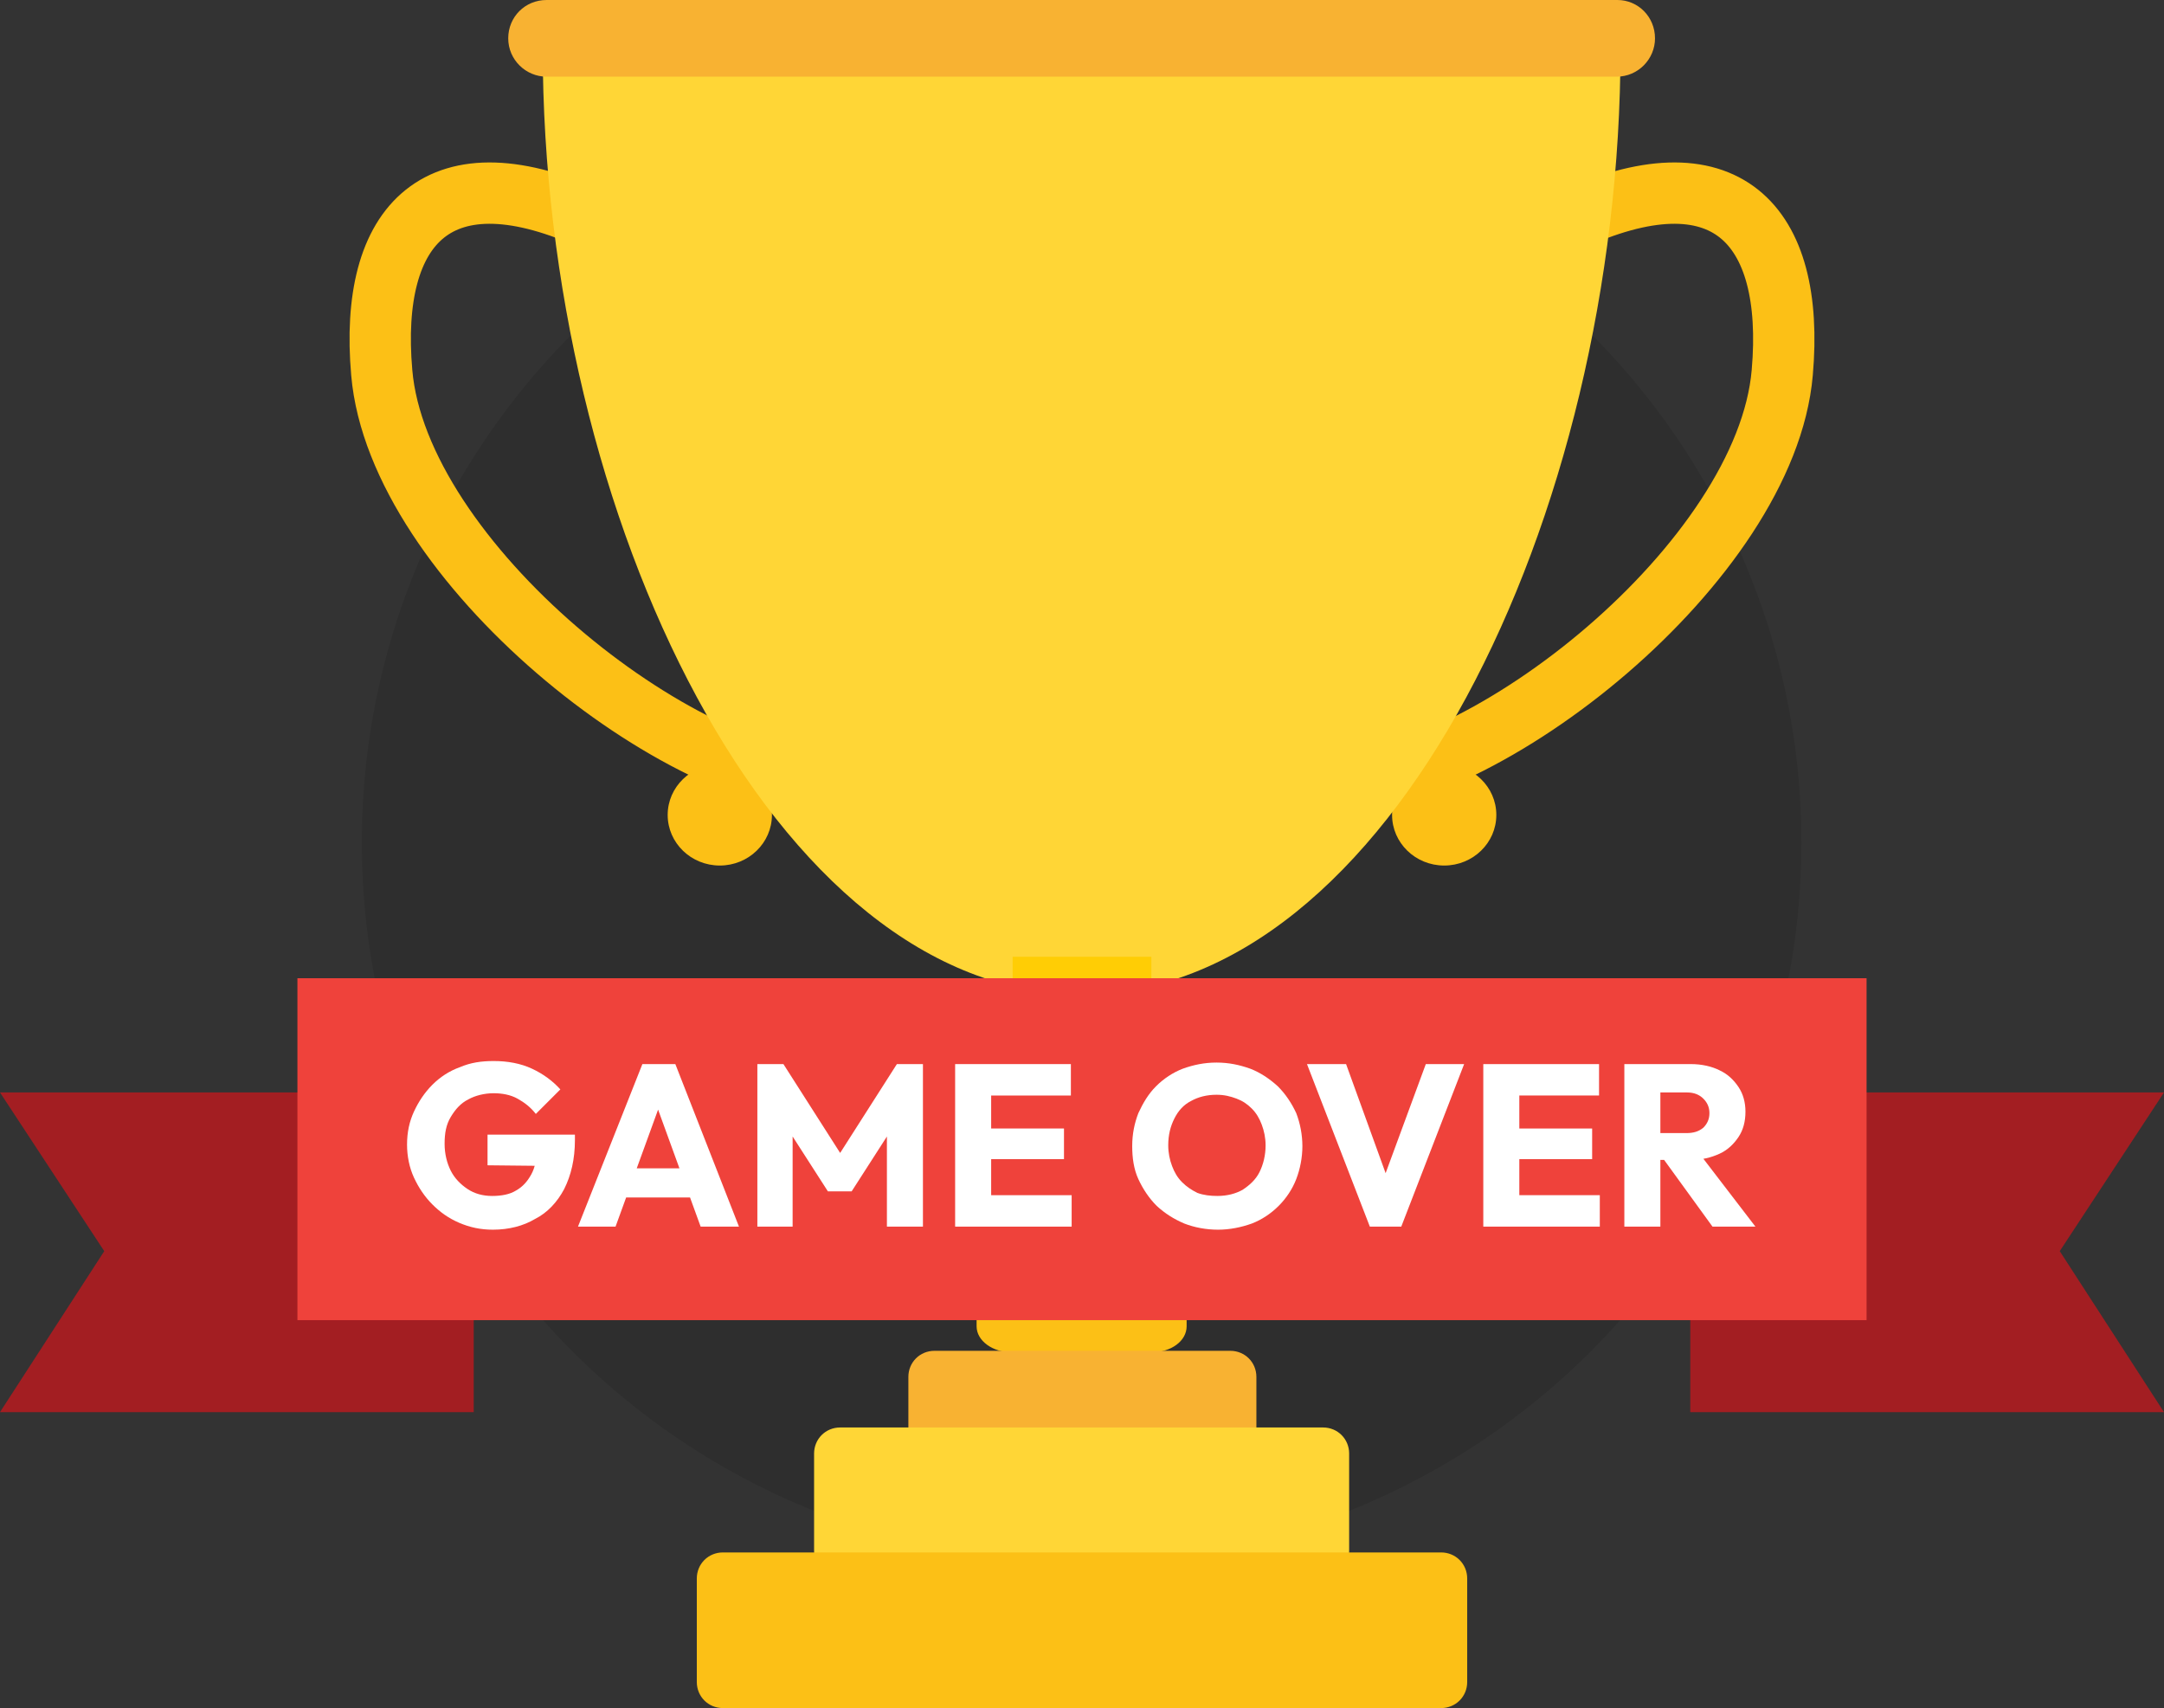 <?xml version="1.0" encoding="utf-8"?>
<!-- Generator: Adobe Illustrator 26.4.1, SVG Export Plug-In . SVG Version: 6.00 Build 0)  -->
<svg version="1.1" id="Layer_1" xmlns="http://www.w3.org/2000/svg" xmlns:xlink="http://www.w3.org/1999/xlink" x="0px" y="0px"
	 viewBox="0 0 282.3 222.8" style="enable-background:new 0 0 282.3 222.8;" xml:space="preserve">
<rect x="0" y="0" width="282.3" height="222.8" fill="#333333" stroke="none"/>
<style type="text/css">
	.st0{opacity:0.1;enable-background:new    ;}
	.st1{fill:none;stroke:#FCC016;stroke-width:8;stroke-linecap:round;stroke-linejoin:round;stroke-miterlimit:10;}
	.st2{fill:#FCC016;}
	.st3{fill:#FFD636;}
	.st4{fill:#F8B232;}
	.st5{fill:#FFCD05;}
	.st6{fill:#A31E22;}
	.st7{fill:#EF423B;}
	.st8{fill:#FFFFFF;}
</style>
<g>
	<circle class="st0" cx="141.1" cy="109.9" r="93.9"/>
	<g>
		<g>
			<g>
				<g>
					<path class="st1" d="M109.7,102.5c-21.1,0-57.8-29.3-59.9-53.9c-1.7-19.4,7.4-29.3,28-19.7"/>
					<ellipse class="st2" cx="93.9" cy="106.3" rx="6.8" ry="6.6"/>
				</g>
				<g>
					<path class="st1" d="M172.6,102.5c21.1,0,57.8-29.3,59.9-53.9c1.7-19.4-7.4-29.3-28-19.7"/>
					<ellipse class="st2" cx="188.4" cy="106.3" rx="6.8" ry="6.6"/>
				</g>
			</g>
			<path class="st3" d="M211.4,6.3c0,61.2-30.2,123.4-70.3,123.4c-40.1,0-70.3-62.2-70.3-123.4"/>
			<path class="st4" d="M215.9,5c0,2.7-2.2,5-5,5H71.3c-2.7,0-5-2.2-5-5l0,0c0-2.8,2.2-5,5-5H211C213.7,0,215.9,2.2,215.9,5L215.9,5
				z"/>
			<g>
				<rect x="132.1" y="124.8" class="st5" width="18.1" height="54.3"/>
				<path class="st2" d="M154.8,133.2c0,1.9-2,3.4-4.6,3.4H132c-2.5,0-4.6-1.5-4.6-3.4v-0.8c0-1.9,2-3.4,4.6-3.4h18.2
					c2.5,0,4.6,1.5,4.6,3.4V133.2z"/>
				<path class="st2" d="M154.8,173c0,1.9-2,3.4-4.6,3.4H132c-2.5,0-4.6-1.5-4.6-3.4v-0.8c0-1.9,2-3.4,4.6-3.4h18.2
					c2.5,0,4.6,1.5,4.6,3.4V173z"/>
			</g>
			<g>
				<path class="st4" d="M163.9,188.7c0,1.9-1.5,3.4-3.4,3.4h-38.6c-1.9,0-3.4-1.5-3.4-3.4v-9.1c0-1.9,1.5-3.4,3.4-3.4h38.6
					c1.9,0,3.4,1.5,3.4,3.4V188.7z"/>
				<path class="st3" d="M176,202.3c0,1.9-1.5,3.4-3.4,3.4h-63c-1.9,0-3.4-1.5-3.4-3.4v-12.7c0-1.9,1.5-3.4,3.4-3.4h63
					c1.9,0,3.4,1.5,3.4,3.4V202.3z"/>
				<path class="st2" d="M191.4,219.4c0,1.9-1.5,3.4-3.4,3.4H94.3c-1.9,0-3.4-1.5-3.4-3.4v-13.5c0-1.9,1.5-3.4,3.4-3.4H188
					c1.9,0,3.4,1.5,3.4,3.4L191.4,219.4L191.4,219.4z"/>
			</g>
		</g>
	</g>
	<g>
		<polyline class="st6" points="13.6,163.2 0,142.5 61.8,142.5 61.8,184.2 0,184.2 13.6,163.2 		"/>
		<polyline class="st6" points="268.7,163.2 282.3,142.5 220.5,142.5 220.5,184.2 282.3,184.2 268.7,163.2 		"/>
		<rect x="38.8" y="127.6" class="st7" width="204.7" height="44.6"/>
	</g>
</g>
<g>
	<path class="st8" d="M64.3,160.4c-1.6,0-3-0.3-4.4-0.9s-2.5-1.4-3.5-2.4c-1-1-1.8-2.2-2.4-3.5c-0.6-1.3-0.9-2.8-0.9-4.3
		c0-1.6,0.3-3,0.9-4.3s1.4-2.5,2.4-3.5c1-1,2.2-1.8,3.6-2.3c1.4-0.6,2.8-0.8,4.4-0.8c1.8,0,3.5,0.3,5,1c1.5,0.7,2.7,1.6,3.7,2.7
		l-3.2,3.2c-0.7-0.9-1.5-1.5-2.4-2c-0.9-0.5-2-0.7-3.1-0.7c-1.2,0-2.4,0.3-3.3,0.8c-1,0.5-1.7,1.3-2.3,2.3c-0.6,1-0.8,2.1-0.8,3.5
		c0,1.3,0.3,2.5,0.8,3.5s1.3,1.8,2.2,2.4c0.9,0.6,2,0.9,3.2,0.9c1.2,0,2.3-0.2,3.1-0.7c0.9-0.5,1.5-1.2,2-2.1c0.5-0.9,0.7-2,0.7-3.2
		l3.1,2.1l-9.5-0.1v-4H75v0.7c0,2.5-0.5,4.6-1.4,6.4c-0.9,1.7-2.2,3.1-3.8,3.9C68.3,159.9,66.4,160.4,64.3,160.4z"/>
	<path class="st8" d="M75.4,160l8.4-21.2h4.3l8.3,21.2h-5L85,142.4h1.7L80.3,160H75.4z M80.2,156.2v-3.8h11.5v3.8H80.2z"/>
	<path class="st8" d="M98.8,160v-21.2h3.4l8.3,13h-1.8l8.3-13h3.4V160h-4.7v-13.2l0.8,0.2l-5.4,8.4h-3.1l-5.4-8.4l0.8-0.2V160H98.8z
		"/>
	<path class="st8" d="M124.6,160v-21.2h4.7V160H124.6z M128.2,142.9v-4.1h11.5v4.1H128.2z M128.2,151.2v-4h10.6v4H128.2z M128.2,160
		v-4.1h11.6v4.1H128.2z"/>
	<path class="st8" d="M158.9,160.4c-1.6,0-3.1-0.3-4.4-0.8c-1.4-0.6-2.5-1.3-3.6-2.3c-1-1-1.8-2.2-2.4-3.5c-0.6-1.3-0.8-2.8-0.8-4.3
		c0-1.6,0.3-3,0.8-4.3c0.6-1.3,1.3-2.5,2.3-3.5c1-1,2.2-1.8,3.5-2.3c1.4-0.5,2.8-0.8,4.4-0.8c1.6,0,3,0.3,4.4,0.8
		c1.3,0.5,2.5,1.3,3.6,2.3c1,1,1.8,2.2,2.4,3.5c0.5,1.3,0.8,2.8,0.8,4.3c0,1.5-0.3,3-0.8,4.3s-1.3,2.5-2.3,3.5c-1,1-2.2,1.8-3.5,2.3
		C161.9,160.1,160.4,160.4,158.9,160.4z M158.8,156c1.3,0,2.4-0.3,3.3-0.8c0.9-0.6,1.7-1.3,2.2-2.3c0.5-1,0.8-2.2,0.8-3.5
		c0-1-0.2-1.9-0.5-2.7c-0.3-0.8-0.7-1.5-1.3-2.1c-0.6-0.6-1.2-1-2-1.3c-0.8-0.3-1.6-0.5-2.6-0.5c-1.3,0-2.4,0.3-3.3,0.8
		c-1,0.5-1.7,1.3-2.2,2.3c-0.5,1-0.8,2.1-0.8,3.5c0,1,0.2,1.9,0.5,2.7s0.7,1.5,1.3,2.1c0.6,0.6,1.2,1,2,1.4
		C157,155.9,157.9,156,158.8,156z"/>
	<path class="st8" d="M178.7,160l-8.2-21.2h5.1l6.2,17.1h-2.1l6.3-17.1h5l-8.2,21.2H178.7z"/>
	<path class="st8" d="M193.5,160v-21.2h4.7V160H193.5z M197.1,142.9v-4.1h11.5v4.1H197.1z M197.1,151.2v-4h10.6v4H197.1z M197.1,160
		v-4.1h11.6v4.1H197.1z"/>
	<path class="st8" d="M211.9,160v-21.2h4.7V160H211.9z M215.5,151.3v-3.5h4.5c0.9,0,1.6-0.2,2.2-0.7c0.5-0.5,0.8-1.1,0.8-1.9
		c0-0.8-0.3-1.4-0.8-1.9c-0.5-0.5-1.2-0.8-2.1-0.8h-4.5v-3.7h5c1.4,0,2.7,0.3,3.7,0.8c1.1,0.5,1.9,1.3,2.5,2.2s0.9,2,0.9,3.2
		c0,1.3-0.3,2.4-0.9,3.3c-0.6,0.9-1.4,1.7-2.5,2.2c-1.1,0.5-2.3,0.8-3.8,0.8H215.5z M223.4,160l-6.6-9.1l4.3-1.2L229,160H223.4z"/>
</g>
</svg>

